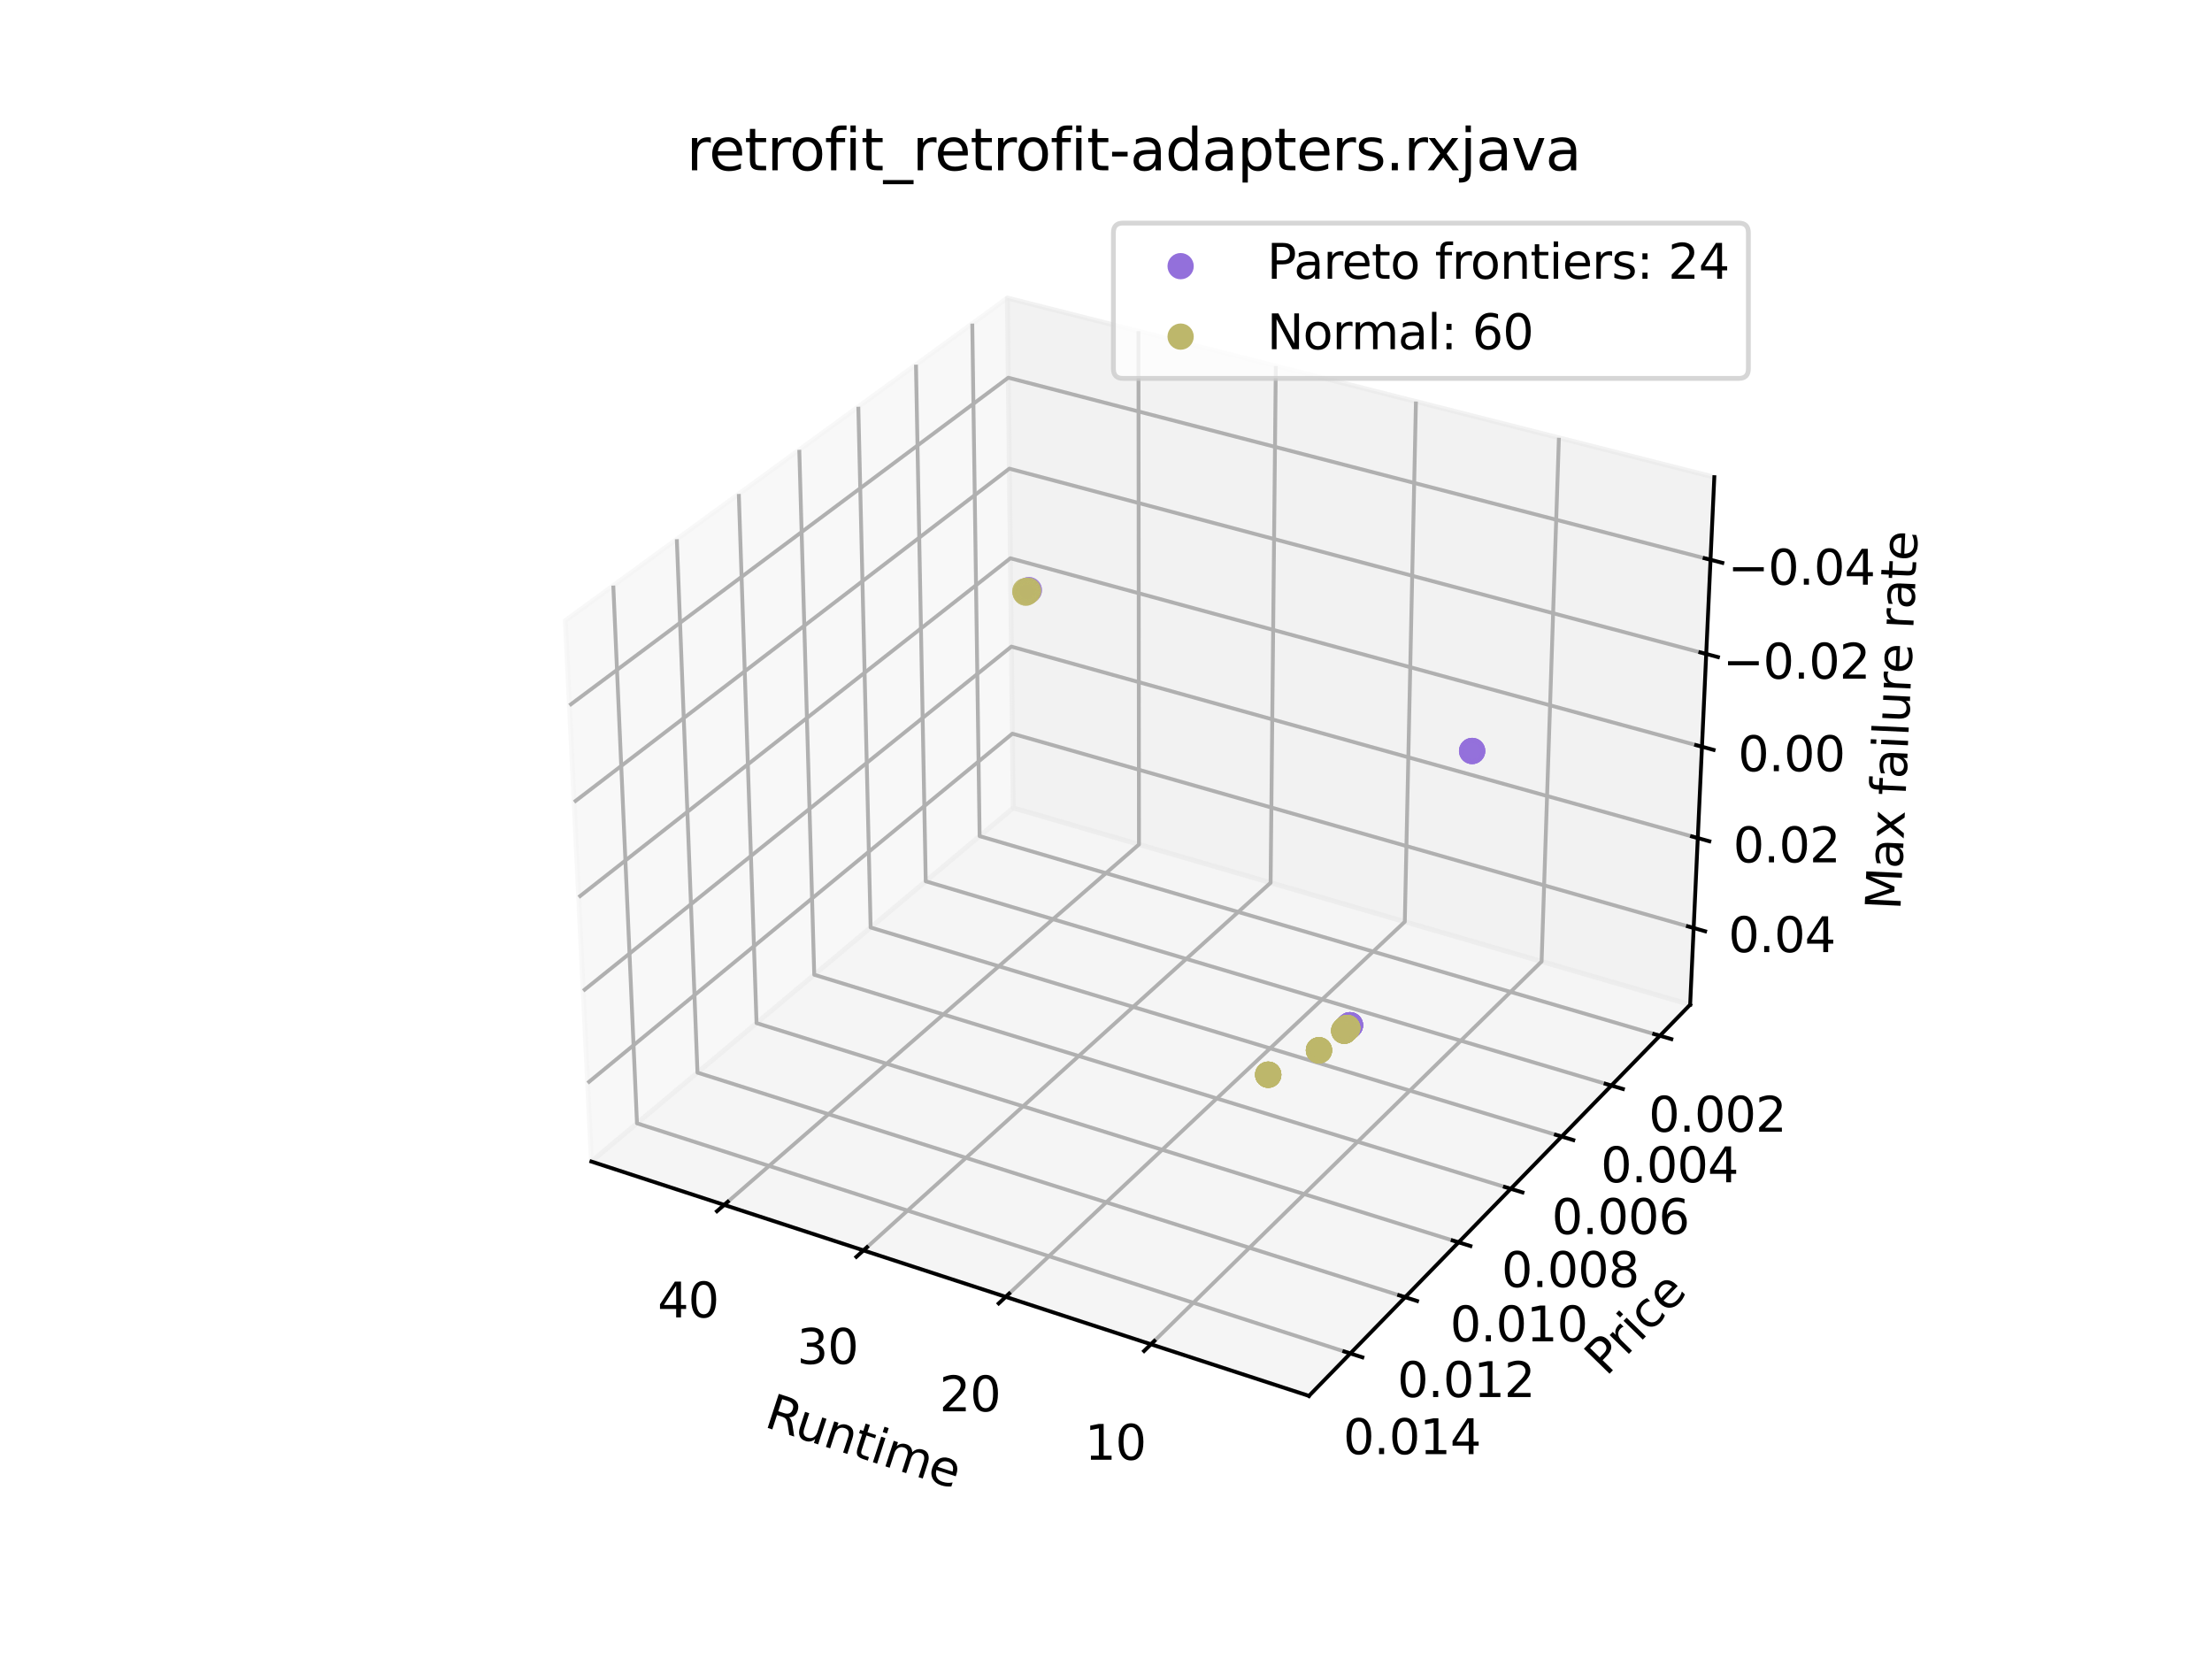 <?xml version="1.0" encoding="utf-8" standalone="no"?>
<!DOCTYPE svg PUBLIC "-//W3C//DTD SVG 1.1//EN"
  "http://www.w3.org/Graphics/SVG/1.1/DTD/svg11.dtd">
<svg xmlns:xlink="http://www.w3.org/1999/xlink" width="460.8pt" height="345.6pt" viewBox="0 0 460.8 345.6" xmlns="http://www.w3.org/2000/svg" version="1.1">
 <defs>
  <style type="text/css">*{stroke-linejoin: round; stroke-linecap: butt}</style>
 </defs>
 <g id="figure_1">
  <g id="patch_1">
   <path d="M 0 345.6 
L 460.8 345.6 
L 460.8 0 
L 0 0 
z
" style="fill: #ffffff"/>
  </g>
  <g id="patch_2">
   <path d="M 103.104 307.584 
L 369.216 307.584 
L 369.216 41.472 
L 103.104 41.472 
z
" style="fill: #ffffff"/>
  </g>
  <g id="pane3d_1">
   <g id="patch_3">
    <path d="M 209.855 62.074 
L 117.77 129.273 
L 123.197 241.969 
L 211.076 168.307 
" style="fill: #f2f2f2; opacity: 0.5; stroke: #f2f2f2; stroke-linejoin: miter"/>
   </g>
  </g>
  <g id="pane3d_2">
   <g id="patch_4">
    <path d="M 357.123 99.402 
L 209.855 62.074 
L 211.076 168.307 
L 352.09 209.295 
" style="fill: #e6e6e6; opacity: 0.5; stroke: #e6e6e6; stroke-linejoin: miter"/>
   </g>
  </g>
  <g id="pane3d_3">
   <g id="patch_5">
    <path d="M 352.09 209.295 
L 211.076 168.307 
L 123.197 241.969 
L 272.679 290.79 
" style="fill: #ececec; opacity: 0.5; stroke: #ececec; stroke-linejoin: miter"/>
   </g>
  </g>
  <g id="grid3d_1">
   <g id="Line3DCollection_1">
    <path d="M 239.761 280.039 
L 321.144 200.3 
L 324.75 91.197 
" style="fill: none; stroke: #b0b0b0; stroke-width: 0.8"/>
    <path d="M 209.504 270.157 
L 292.646 192.017 
L 294.966 83.647 
" style="fill: none; stroke: #b0b0b0; stroke-width: 0.8"/>
    <path d="M 179.877 260.481 
L 264.692 183.892 
L 265.775 76.248 
" style="fill: none; stroke: #b0b0b0; stroke-width: 0.8"/>
    <path d="M 150.861 251.004 
L 237.267 175.92 
L 237.16 68.995 
" style="fill: none; stroke: #b0b0b0; stroke-width: 0.8"/>
   </g>
  </g>
  <g id="grid3d_2">
   <g id="Line3DCollection_2">
    <path d="M 202.543 67.41 
L 204.074 174.177 
L 345.789 215.762 
" style="fill: none; stroke: #b0b0b0; stroke-width: 0.8"/>
    <path d="M 190.813 75.97 
L 192.849 183.586 
L 335.677 226.139 
" style="fill: none; stroke: #b0b0b0; stroke-width: 0.8"/>
    <path d="M 178.803 84.734 
L 181.368 193.209 
L 325.323 236.764 
" style="fill: none; stroke: #b0b0b0; stroke-width: 0.8"/>
    <path d="M 166.504 93.709 
L 169.622 203.055 
L 314.718 247.648 
" style="fill: none; stroke: #b0b0b0; stroke-width: 0.8"/>
    <path d="M 153.904 102.904 
L 157.601 213.131 
L 303.852 258.799 
" style="fill: none; stroke: #b0b0b0; stroke-width: 0.8"/>
    <path d="M 140.993 112.326 
L 145.297 223.445 
L 292.715 270.228 
" style="fill: none; stroke: #b0b0b0; stroke-width: 0.8"/>
    <path d="M 127.759 121.984 
L 132.697 234.006 
L 281.298 281.945 
" style="fill: none; stroke: #b0b0b0; stroke-width: 0.8"/>
   </g>
  </g>
  <g id="grid3d_3">
   <g id="Line3DCollection_3">
    <path d="M 356.335 116.613 
L 210.046 78.682 
L 118.621 146.948 
" style="fill: none; stroke: #b0b0b0; stroke-width: 0.8"/>
    <path d="M 355.436 136.232 
L 210.263 97.628 
L 119.591 167.085 
" style="fill: none; stroke: #b0b0b0; stroke-width: 0.8"/>
    <path d="M 354.551 155.552 
L 210.478 116.298 
L 120.545 186.903 
" style="fill: none; stroke: #b0b0b0; stroke-width: 0.8"/>
    <path d="M 353.68 174.579 
L 210.69 134.699 
L 121.485 206.409 
" style="fill: none; stroke: #b0b0b0; stroke-width: 0.8"/>
    <path d="M 352.822 193.319 
L 210.898 152.835 
L 122.409 225.609 
" style="fill: none; stroke: #b0b0b0; stroke-width: 0.8"/>
   </g>
  </g>
  <g id="axis3d_1">
   <g id="line2d_1">
    <path d="M 123.197 241.969 
L 272.679 290.79 
" style="fill: none; stroke: #000000; stroke-width: 0.8; stroke-linecap: square"/>
   </g>
   <g id="xtick_1">
    <g id="line2d_2">
     <path d="M 240.472 279.342 
L 238.336 281.435 
" style="fill: none; stroke: #000000; stroke-width: 0.8; stroke-linecap: square"/>
    </g>
    <g id="text_1">
     <!-- 10 -->
     <g transform="translate(225.991 304.096) scale(0.1 -0.1)">
      <defs>
       <path id="DejaVuSans-31" d="M 794 531 
L 1825 531 
L 1825 4091 
L 703 3866 
L 703 4441 
L 1819 4666 
L 2450 4666 
L 2450 531 
L 3481 531 
L 3481 0 
L 794 0 
L 794 531 
z
" transform="scale(0.016)"/>
       <path id="DejaVuSans-30" d="M 2034 4250 
Q 1547 4250 1301 3770 
Q 1056 3291 1056 2328 
Q 1056 1369 1301 889 
Q 1547 409 2034 409 
Q 2525 409 2770 889 
Q 3016 1369 3016 2328 
Q 3016 3291 2770 3770 
Q 2525 4250 2034 4250 
z
M 2034 4750 
Q 2819 4750 3233 4129 
Q 3647 3509 3647 2328 
Q 3647 1150 3233 529 
Q 2819 -91 2034 -91 
Q 1250 -91 836 529 
Q 422 1150 422 2328 
Q 422 3509 836 4129 
Q 1250 4750 2034 4750 
z
" transform="scale(0.016)"/>
      </defs>
      <use xlink:href="#DejaVuSans-31"/>
      <use xlink:href="#DejaVuSans-30" x="63.623"/>
     </g>
    </g>
   </g>
   <g id="xtick_2">
    <g id="line2d_3">
     <path d="M 210.23 269.475 
L 208.05 271.524 
" style="fill: none; stroke: #000000; stroke-width: 0.8; stroke-linecap: square"/>
    </g>
    <g id="text_2">
     <!-- 20 -->
     <g transform="translate(195.697 294.003) scale(0.1 -0.1)">
      <defs>
       <path id="DejaVuSans-32" d="M 1228 531 
L 3431 531 
L 3431 0 
L 469 0 
L 469 531 
Q 828 903 1448 1529 
Q 2069 2156 2228 2338 
Q 2531 2678 2651 2914 
Q 2772 3150 2772 3378 
Q 2772 3750 2511 3984 
Q 2250 4219 1831 4219 
Q 1534 4219 1204 4116 
Q 875 4013 500 3803 
L 500 4441 
Q 881 4594 1212 4672 
Q 1544 4750 1819 4750 
Q 2544 4750 2975 4387 
Q 3406 4025 3406 3419 
Q 3406 3131 3298 2873 
Q 3191 2616 2906 2266 
Q 2828 2175 2409 1742 
Q 1991 1309 1228 531 
z
" transform="scale(0.016)"/>
      </defs>
      <use xlink:href="#DejaVuSans-32"/>
      <use xlink:href="#DejaVuSans-30" x="63.623"/>
     </g>
    </g>
   </g>
   <g id="xtick_3">
    <g id="line2d_4">
     <path d="M 180.617 259.813 
L 178.395 261.82 
" style="fill: none; stroke: #000000; stroke-width: 0.8; stroke-linecap: square"/>
    </g>
    <g id="text_3">
     <!-- 30 -->
     <g transform="translate(166.036 284.12) scale(0.1 -0.1)">
      <defs>
       <path id="DejaVuSans-33" d="M 2597 2516 
Q 3050 2419 3304 2112 
Q 3559 1806 3559 1356 
Q 3559 666 3084 287 
Q 2609 -91 1734 -91 
Q 1441 -91 1130 -33 
Q 819 25 488 141 
L 488 750 
Q 750 597 1062 519 
Q 1375 441 1716 441 
Q 2309 441 2620 675 
Q 2931 909 2931 1356 
Q 2931 1769 2642 2001 
Q 2353 2234 1838 2234 
L 1294 2234 
L 1294 2753 
L 1863 2753 
Q 2328 2753 2575 2939 
Q 2822 3125 2822 3475 
Q 2822 3834 2567 4026 
Q 2313 4219 1838 4219 
Q 1578 4219 1281 4162 
Q 984 4106 628 3988 
L 628 4550 
Q 988 4650 1302 4700 
Q 1616 4750 1894 4750 
Q 2613 4750 3031 4423 
Q 3450 4097 3450 3541 
Q 3450 3153 3228 2886 
Q 3006 2619 2597 2516 
z
" transform="scale(0.016)"/>
      </defs>
      <use xlink:href="#DejaVuSans-33"/>
      <use xlink:href="#DejaVuSans-30" x="63.623"/>
     </g>
    </g>
   </g>
   <g id="xtick_4">
    <g id="line2d_5">
     <path d="M 151.614 250.35 
L 149.352 252.315 
" style="fill: none; stroke: #000000; stroke-width: 0.8; stroke-linecap: square"/>
    </g>
    <g id="text_4">
     <!-- 40 -->
     <g transform="translate(136.988 274.442) scale(0.1 -0.1)">
      <defs>
       <path id="DejaVuSans-34" d="M 2419 4116 
L 825 1625 
L 2419 1625 
L 2419 4116 
z
M 2253 4666 
L 3047 4666 
L 3047 1625 
L 3713 1625 
L 3713 1100 
L 3047 1100 
L 3047 0 
L 2419 0 
L 2419 1100 
L 313 1100 
L 313 1709 
L 2253 4666 
z
" transform="scale(0.016)"/>
      </defs>
      <use xlink:href="#DejaVuSans-34"/>
      <use xlink:href="#DejaVuSans-30" x="63.623"/>
     </g>
    </g>
   </g>
   <g id="text_5">
    <!-- Runtime -->
    <g transform="translate(158.969 297.148) rotate(-341.913) scale(0.1 -0.1)">
     <defs>
      <path id="DejaVuSans-52" d="M 2841 2188 
Q 3044 2119 3236 1894 
Q 3428 1669 3622 1275 
L 4263 0 
L 3584 0 
L 2988 1197 
Q 2756 1666 2539 1819 
Q 2322 1972 1947 1972 
L 1259 1972 
L 1259 0 
L 628 0 
L 628 4666 
L 2053 4666 
Q 2853 4666 3247 4331 
Q 3641 3997 3641 3322 
Q 3641 2881 3436 2590 
Q 3231 2300 2841 2188 
z
M 1259 4147 
L 1259 2491 
L 2053 2491 
Q 2509 2491 2742 2702 
Q 2975 2913 2975 3322 
Q 2975 3731 2742 3939 
Q 2509 4147 2053 4147 
L 1259 4147 
z
" transform="scale(0.016)"/>
      <path id="DejaVuSans-75" d="M 544 1381 
L 544 3500 
L 1119 3500 
L 1119 1403 
Q 1119 906 1312 657 
Q 1506 409 1894 409 
Q 2359 409 2629 706 
Q 2900 1003 2900 1516 
L 2900 3500 
L 3475 3500 
L 3475 0 
L 2900 0 
L 2900 538 
Q 2691 219 2414 64 
Q 2138 -91 1772 -91 
Q 1169 -91 856 284 
Q 544 659 544 1381 
z
M 1991 3584 
L 1991 3584 
z
" transform="scale(0.016)"/>
      <path id="DejaVuSans-6e" d="M 3513 2113 
L 3513 0 
L 2938 0 
L 2938 2094 
Q 2938 2591 2744 2837 
Q 2550 3084 2163 3084 
Q 1697 3084 1428 2787 
Q 1159 2491 1159 1978 
L 1159 0 
L 581 0 
L 581 3500 
L 1159 3500 
L 1159 2956 
Q 1366 3272 1645 3428 
Q 1925 3584 2291 3584 
Q 2894 3584 3203 3211 
Q 3513 2838 3513 2113 
z
" transform="scale(0.016)"/>
      <path id="DejaVuSans-74" d="M 1172 4494 
L 1172 3500 
L 2356 3500 
L 2356 3053 
L 1172 3053 
L 1172 1153 
Q 1172 725 1289 603 
Q 1406 481 1766 481 
L 2356 481 
L 2356 0 
L 1766 0 
Q 1100 0 847 248 
Q 594 497 594 1153 
L 594 3053 
L 172 3053 
L 172 3500 
L 594 3500 
L 594 4494 
L 1172 4494 
z
" transform="scale(0.016)"/>
      <path id="DejaVuSans-69" d="M 603 3500 
L 1178 3500 
L 1178 0 
L 603 0 
L 603 3500 
z
M 603 4863 
L 1178 4863 
L 1178 4134 
L 603 4134 
L 603 4863 
z
" transform="scale(0.016)"/>
      <path id="DejaVuSans-6d" d="M 3328 2828 
Q 3544 3216 3844 3400 
Q 4144 3584 4550 3584 
Q 5097 3584 5394 3201 
Q 5691 2819 5691 2113 
L 5691 0 
L 5113 0 
L 5113 2094 
Q 5113 2597 4934 2840 
Q 4756 3084 4391 3084 
Q 3944 3084 3684 2787 
Q 3425 2491 3425 1978 
L 3425 0 
L 2847 0 
L 2847 2094 
Q 2847 2600 2669 2842 
Q 2491 3084 2119 3084 
Q 1678 3084 1418 2786 
Q 1159 2488 1159 1978 
L 1159 0 
L 581 0 
L 581 3500 
L 1159 3500 
L 1159 2956 
Q 1356 3278 1631 3431 
Q 1906 3584 2284 3584 
Q 2666 3584 2933 3390 
Q 3200 3197 3328 2828 
z
" transform="scale(0.016)"/>
      <path id="DejaVuSans-65" d="M 3597 1894 
L 3597 1613 
L 953 1613 
Q 991 1019 1311 708 
Q 1631 397 2203 397 
Q 2534 397 2845 478 
Q 3156 559 3463 722 
L 3463 178 
Q 3153 47 2828 -22 
Q 2503 -91 2169 -91 
Q 1331 -91 842 396 
Q 353 884 353 1716 
Q 353 2575 817 3079 
Q 1281 3584 2069 3584 
Q 2775 3584 3186 3129 
Q 3597 2675 3597 1894 
z
M 3022 2063 
Q 3016 2534 2758 2815 
Q 2500 3097 2075 3097 
Q 1594 3097 1305 2825 
Q 1016 2553 972 2059 
L 3022 2063 
z
" transform="scale(0.016)"/>
     </defs>
     <use xlink:href="#DejaVuSans-52"/>
     <use xlink:href="#DejaVuSans-75" x="64.982"/>
     <use xlink:href="#DejaVuSans-6e" x="128.361"/>
     <use xlink:href="#DejaVuSans-74" x="191.74"/>
     <use xlink:href="#DejaVuSans-69" x="230.949"/>
     <use xlink:href="#DejaVuSans-6d" x="258.732"/>
     <use xlink:href="#DejaVuSans-65" x="356.145"/>
    </g>
   </g>
  </g>
  <g id="axis3d_2">
   <g id="line2d_6">
    <path d="M 352.09 209.295 
L 272.679 290.79 
" style="fill: none; stroke: #000000; stroke-width: 0.8; stroke-linecap: square"/>
   </g>
   <g id="xtick_5">
    <g id="line2d_7">
     <path d="M 344.599 215.413 
L 348.171 216.461 
" style="fill: none; stroke: #000000; stroke-width: 0.8; stroke-linecap: square"/>
    </g>
    <g id="text_6">
     <!-- 0.002 -->
     <g transform="translate(343.446 235.758) scale(0.1 -0.1)">
      <defs>
       <path id="DejaVuSans-2e" d="M 684 794 
L 1344 794 
L 1344 0 
L 684 0 
L 684 794 
z
" transform="scale(0.016)"/>
      </defs>
      <use xlink:href="#DejaVuSans-30"/>
      <use xlink:href="#DejaVuSans-2e" x="63.623"/>
      <use xlink:href="#DejaVuSans-30" x="95.41"/>
      <use xlink:href="#DejaVuSans-30" x="159.033"/>
      <use xlink:href="#DejaVuSans-32" x="222.656"/>
     </g>
    </g>
   </g>
   <g id="xtick_6">
    <g id="line2d_8">
     <path d="M 334.478 225.781 
L 338.08 226.854 
" style="fill: none; stroke: #000000; stroke-width: 0.8; stroke-linecap: square"/>
    </g>
    <g id="text_7">
     <!-- 0.004 -->
     <g transform="translate(333.471 246.288) scale(0.1 -0.1)">
      <use xlink:href="#DejaVuSans-30"/>
      <use xlink:href="#DejaVuSans-2e" x="63.623"/>
      <use xlink:href="#DejaVuSans-30" x="95.41"/>
      <use xlink:href="#DejaVuSans-30" x="159.033"/>
      <use xlink:href="#DejaVuSans-34" x="222.656"/>
     </g>
    </g>
   </g>
   <g id="xtick_7">
    <g id="line2d_9">
     <path d="M 324.113 236.398 
L 327.746 237.497 
" style="fill: none; stroke: #000000; stroke-width: 0.8; stroke-linecap: square"/>
    </g>
    <g id="text_8">
     <!-- 0.006 -->
     <g transform="translate(323.257 257.071) scale(0.1 -0.1)">
      <defs>
       <path id="DejaVuSans-36" d="M 2113 2584 
Q 1688 2584 1439 2293 
Q 1191 2003 1191 1497 
Q 1191 994 1439 701 
Q 1688 409 2113 409 
Q 2538 409 2786 701 
Q 3034 994 3034 1497 
Q 3034 2003 2786 2293 
Q 2538 2584 2113 2584 
z
M 3366 4563 
L 3366 3988 
Q 3128 4100 2886 4159 
Q 2644 4219 2406 4219 
Q 1781 4219 1451 3797 
Q 1122 3375 1075 2522 
Q 1259 2794 1537 2939 
Q 1816 3084 2150 3084 
Q 2853 3084 3261 2657 
Q 3669 2231 3669 1497 
Q 3669 778 3244 343 
Q 2819 -91 2113 -91 
Q 1303 -91 875 529 
Q 447 1150 447 2328 
Q 447 3434 972 4092 
Q 1497 4750 2381 4750 
Q 2619 4750 2861 4703 
Q 3103 4656 3366 4563 
z
" transform="scale(0.016)"/>
      </defs>
      <use xlink:href="#DejaVuSans-30"/>
      <use xlink:href="#DejaVuSans-2e" x="63.623"/>
      <use xlink:href="#DejaVuSans-30" x="95.41"/>
      <use xlink:href="#DejaVuSans-30" x="159.033"/>
      <use xlink:href="#DejaVuSans-36" x="222.656"/>
     </g>
    </g>
   </g>
   <g id="xtick_8">
    <g id="line2d_10">
     <path d="M 313.498 247.273 
L 317.162 248.399 
" style="fill: none; stroke: #000000; stroke-width: 0.8; stroke-linecap: square"/>
    </g>
    <g id="text_9">
     <!-- 0.008 -->
     <g transform="translate(312.794 268.115) scale(0.1 -0.1)">
      <defs>
       <path id="DejaVuSans-38" d="M 2034 2216 
Q 1584 2216 1326 1975 
Q 1069 1734 1069 1313 
Q 1069 891 1326 650 
Q 1584 409 2034 409 
Q 2484 409 2743 651 
Q 3003 894 3003 1313 
Q 3003 1734 2745 1975 
Q 2488 2216 2034 2216 
z
M 1403 2484 
Q 997 2584 770 2862 
Q 544 3141 544 3541 
Q 544 4100 942 4425 
Q 1341 4750 2034 4750 
Q 2731 4750 3128 4425 
Q 3525 4100 3525 3541 
Q 3525 3141 3298 2862 
Q 3072 2584 2669 2484 
Q 3125 2378 3379 2068 
Q 3634 1759 3634 1313 
Q 3634 634 3220 271 
Q 2806 -91 2034 -91 
Q 1263 -91 848 271 
Q 434 634 434 1313 
Q 434 1759 690 2068 
Q 947 2378 1403 2484 
z
M 1172 3481 
Q 1172 3119 1398 2916 
Q 1625 2713 2034 2713 
Q 2441 2713 2670 2916 
Q 2900 3119 2900 3481 
Q 2900 3844 2670 4047 
Q 2441 4250 2034 4250 
Q 1625 4250 1398 4047 
Q 1172 3844 1172 3481 
z
" transform="scale(0.016)"/>
      </defs>
      <use xlink:href="#DejaVuSans-30"/>
      <use xlink:href="#DejaVuSans-2e" x="63.623"/>
      <use xlink:href="#DejaVuSans-30" x="95.41"/>
      <use xlink:href="#DejaVuSans-30" x="159.033"/>
      <use xlink:href="#DejaVuSans-38" x="222.656"/>
     </g>
    </g>
   </g>
   <g id="xtick_9">
    <g id="line2d_11">
     <path d="M 302.621 258.415 
L 306.316 259.569 
" style="fill: none; stroke: #000000; stroke-width: 0.8; stroke-linecap: square"/>
    </g>
    <g id="text_10">
     <!-- 0.010 -->
     <g transform="translate(302.074 279.431) scale(0.1 -0.1)">
      <use xlink:href="#DejaVuSans-30"/>
      <use xlink:href="#DejaVuSans-2e" x="63.623"/>
      <use xlink:href="#DejaVuSans-30" x="95.41"/>
      <use xlink:href="#DejaVuSans-31" x="159.033"/>
      <use xlink:href="#DejaVuSans-30" x="222.656"/>
     </g>
    </g>
   </g>
   <g id="xtick_10">
    <g id="line2d_12">
     <path d="M 291.474 269.834 
L 295.201 271.017 
" style="fill: none; stroke: #000000; stroke-width: 0.8; stroke-linecap: square"/>
    </g>
    <g id="text_11">
     <!-- 0.012 -->
     <g transform="translate(291.087 291.029) scale(0.1 -0.1)">
      <use xlink:href="#DejaVuSans-30"/>
      <use xlink:href="#DejaVuSans-2e" x="63.623"/>
      <use xlink:href="#DejaVuSans-30" x="95.41"/>
      <use xlink:href="#DejaVuSans-31" x="159.033"/>
      <use xlink:href="#DejaVuSans-32" x="222.656"/>
     </g>
    </g>
   </g>
   <g id="xtick_11">
    <g id="line2d_13">
     <path d="M 280.046 281.541 
L 283.805 282.754 
" style="fill: none; stroke: #000000; stroke-width: 0.8; stroke-linecap: square"/>
    </g>
    <g id="text_12">
     <!-- 0.014 -->
     <g transform="translate(279.823 302.92) scale(0.1 -0.1)">
      <use xlink:href="#DejaVuSans-30"/>
      <use xlink:href="#DejaVuSans-2e" x="63.623"/>
      <use xlink:href="#DejaVuSans-30" x="95.41"/>
      <use xlink:href="#DejaVuSans-31" x="159.033"/>
      <use xlink:href="#DejaVuSans-34" x="222.656"/>
     </g>
    </g>
   </g>
   <g id="text_13">
    <!-- Price -->
    <g transform="translate(334.596 286.891) rotate(-45.742) scale(0.1 -0.1)">
     <defs>
      <path id="DejaVuSans-50" d="M 1259 4147 
L 1259 2394 
L 2053 2394 
Q 2494 2394 2734 2622 
Q 2975 2850 2975 3272 
Q 2975 3691 2734 3919 
Q 2494 4147 2053 4147 
L 1259 4147 
z
M 628 4666 
L 2053 4666 
Q 2838 4666 3239 4311 
Q 3641 3956 3641 3272 
Q 3641 2581 3239 2228 
Q 2838 1875 2053 1875 
L 1259 1875 
L 1259 0 
L 628 0 
L 628 4666 
z
" transform="scale(0.016)"/>
      <path id="DejaVuSans-72" d="M 2631 2963 
Q 2534 3019 2420 3045 
Q 2306 3072 2169 3072 
Q 1681 3072 1420 2755 
Q 1159 2438 1159 1844 
L 1159 0 
L 581 0 
L 581 3500 
L 1159 3500 
L 1159 2956 
Q 1341 3275 1631 3429 
Q 1922 3584 2338 3584 
Q 2397 3584 2469 3576 
Q 2541 3569 2628 3553 
L 2631 2963 
z
" transform="scale(0.016)"/>
      <path id="DejaVuSans-63" d="M 3122 3366 
L 3122 2828 
Q 2878 2963 2633 3030 
Q 2388 3097 2138 3097 
Q 1578 3097 1268 2742 
Q 959 2388 959 1747 
Q 959 1106 1268 751 
Q 1578 397 2138 397 
Q 2388 397 2633 464 
Q 2878 531 3122 666 
L 3122 134 
Q 2881 22 2623 -34 
Q 2366 -91 2075 -91 
Q 1284 -91 818 406 
Q 353 903 353 1747 
Q 353 2603 823 3093 
Q 1294 3584 2113 3584 
Q 2378 3584 2631 3529 
Q 2884 3475 3122 3366 
z
" transform="scale(0.016)"/>
     </defs>
     <use xlink:href="#DejaVuSans-50"/>
     <use xlink:href="#DejaVuSans-72" x="58.553"/>
     <use xlink:href="#DejaVuSans-69" x="99.666"/>
     <use xlink:href="#DejaVuSans-63" x="127.449"/>
     <use xlink:href="#DejaVuSans-65" x="182.43"/>
    </g>
   </g>
  </g>
  <g id="axis3d_3">
   <g id="line2d_14">
    <path d="M 352.09 209.295 
L 357.123 99.402 
" style="fill: none; stroke: #000000; stroke-width: 0.8; stroke-linecap: square"/>
   </g>
   <g id="xtick_12">
    <g id="line2d_15">
     <path d="M 355.105 116.294 
L 358.798 117.251 
" style="fill: none; stroke: #000000; stroke-width: 0.8; stroke-linecap: square"/>
    </g>
    <g id="text_14">
     <!-- −0.04 -->
     <g transform="translate(359.935 121.796) scale(0.1 -0.1)">
      <defs>
       <path id="DejaVuSans-2212" d="M 678 2272 
L 4684 2272 
L 4684 1741 
L 678 1741 
L 678 2272 
z
" transform="scale(0.016)"/>
      </defs>
      <use xlink:href="#DejaVuSans-2212"/>
      <use xlink:href="#DejaVuSans-30" x="83.789"/>
      <use xlink:href="#DejaVuSans-2e" x="147.412"/>
      <use xlink:href="#DejaVuSans-30" x="179.199"/>
      <use xlink:href="#DejaVuSans-34" x="242.822"/>
     </g>
    </g>
   </g>
   <g id="xtick_13">
    <g id="line2d_16">
     <path d="M 354.216 135.908 
L 357.879 136.882 
" style="fill: none; stroke: #000000; stroke-width: 0.8; stroke-linecap: square"/>
    </g>
    <g id="text_15">
     <!-- −0.02 -->
     <g transform="translate(358.894 141.374) scale(0.1 -0.1)">
      <use xlink:href="#DejaVuSans-2212"/>
      <use xlink:href="#DejaVuSans-30" x="83.789"/>
      <use xlink:href="#DejaVuSans-2e" x="147.412"/>
      <use xlink:href="#DejaVuSans-30" x="179.199"/>
      <use xlink:href="#DejaVuSans-32" x="242.822"/>
     </g>
    </g>
   </g>
   <g id="xtick_14">
    <g id="line2d_17">
     <path d="M 353.341 155.222 
L 356.975 156.213 
" style="fill: none; stroke: #000000; stroke-width: 0.8; stroke-linecap: square"/>
    </g>
    <g id="text_16">
     <!-- 0.00 -->
     <g transform="translate(362.058 160.653) scale(0.1 -0.1)">
      <use xlink:href="#DejaVuSans-30"/>
      <use xlink:href="#DejaVuSans-2e" x="63.623"/>
      <use xlink:href="#DejaVuSans-30" x="95.41"/>
      <use xlink:href="#DejaVuSans-30" x="159.033"/>
     </g>
    </g>
   </g>
   <g id="xtick_15">
    <g id="line2d_18">
     <path d="M 352.479 174.244 
L 356.085 175.249 
" style="fill: none; stroke: #000000; stroke-width: 0.8; stroke-linecap: square"/>
    </g>
    <g id="text_17">
     <!-- 0.02 -->
     <g transform="translate(361.049 179.641) scale(0.1 -0.1)">
      <use xlink:href="#DejaVuSans-30"/>
      <use xlink:href="#DejaVuSans-2e" x="63.623"/>
      <use xlink:href="#DejaVuSans-30" x="95.41"/>
      <use xlink:href="#DejaVuSans-32" x="159.033"/>
     </g>
    </g>
   </g>
   <g id="xtick_16">
    <g id="line2d_19">
     <path d="M 351.63 192.979 
L 355.208 193.999 
" style="fill: none; stroke: #000000; stroke-width: 0.8; stroke-linecap: square"/>
    </g>
    <g id="text_18">
     <!-- 0.04 -->
     <g transform="translate(360.054 198.343) scale(0.1 -0.1)">
      <use xlink:href="#DejaVuSans-30"/>
      <use xlink:href="#DejaVuSans-2e" x="63.623"/>
      <use xlink:href="#DejaVuSans-30" x="95.41"/>
      <use xlink:href="#DejaVuSans-34" x="159.033"/>
     </g>
    </g>
   </g>
   <g id="text_19">
    <!-- Max failure rate -->
    <g transform="translate(395.879 189.69) rotate(-87.378) scale(0.1 -0.1)">
     <defs>
      <path id="DejaVuSans-4d" d="M 628 4666 
L 1569 4666 
L 2759 1491 
L 3956 4666 
L 4897 4666 
L 4897 0 
L 4281 0 
L 4281 4097 
L 3078 897 
L 2444 897 
L 1241 4097 
L 1241 0 
L 628 0 
L 628 4666 
z
" transform="scale(0.016)"/>
      <path id="DejaVuSans-61" d="M 2194 1759 
Q 1497 1759 1228 1600 
Q 959 1441 959 1056 
Q 959 750 1161 570 
Q 1363 391 1709 391 
Q 2188 391 2477 730 
Q 2766 1069 2766 1631 
L 2766 1759 
L 2194 1759 
z
M 3341 1997 
L 3341 0 
L 2766 0 
L 2766 531 
Q 2569 213 2275 61 
Q 1981 -91 1556 -91 
Q 1019 -91 701 211 
Q 384 513 384 1019 
Q 384 1609 779 1909 
Q 1175 2209 1959 2209 
L 2766 2209 
L 2766 2266 
Q 2766 2663 2505 2880 
Q 2244 3097 1772 3097 
Q 1472 3097 1187 3025 
Q 903 2953 641 2809 
L 641 3341 
Q 956 3463 1253 3523 
Q 1550 3584 1831 3584 
Q 2591 3584 2966 3190 
Q 3341 2797 3341 1997 
z
" transform="scale(0.016)"/>
      <path id="DejaVuSans-78" d="M 3513 3500 
L 2247 1797 
L 3578 0 
L 2900 0 
L 1881 1375 
L 863 0 
L 184 0 
L 1544 1831 
L 300 3500 
L 978 3500 
L 1906 2253 
L 2834 3500 
L 3513 3500 
z
" transform="scale(0.016)"/>
      <path id="DejaVuSans-20" transform="scale(0.016)"/>
      <path id="DejaVuSans-66" d="M 2375 4863 
L 2375 4384 
L 1825 4384 
Q 1516 4384 1395 4259 
Q 1275 4134 1275 3809 
L 1275 3500 
L 2222 3500 
L 2222 3053 
L 1275 3053 
L 1275 0 
L 697 0 
L 697 3053 
L 147 3053 
L 147 3500 
L 697 3500 
L 697 3744 
Q 697 4328 969 4595 
Q 1241 4863 1831 4863 
L 2375 4863 
z
" transform="scale(0.016)"/>
      <path id="DejaVuSans-6c" d="M 603 4863 
L 1178 4863 
L 1178 0 
L 603 0 
L 603 4863 
z
" transform="scale(0.016)"/>
     </defs>
     <use xlink:href="#DejaVuSans-4d"/>
     <use xlink:href="#DejaVuSans-61" x="86.279"/>
     <use xlink:href="#DejaVuSans-78" x="147.559"/>
     <use xlink:href="#DejaVuSans-20" x="206.738"/>
     <use xlink:href="#DejaVuSans-66" x="238.525"/>
     <use xlink:href="#DejaVuSans-61" x="273.73"/>
     <use xlink:href="#DejaVuSans-69" x="335.01"/>
     <use xlink:href="#DejaVuSans-6c" x="362.793"/>
     <use xlink:href="#DejaVuSans-75" x="390.576"/>
     <use xlink:href="#DejaVuSans-72" x="453.955"/>
     <use xlink:href="#DejaVuSans-65" x="492.818"/>
     <use xlink:href="#DejaVuSans-20" x="554.342"/>
     <use xlink:href="#DejaVuSans-72" x="586.129"/>
     <use xlink:href="#DejaVuSans-61" x="627.242"/>
     <use xlink:href="#DejaVuSans-74" x="688.521"/>
     <use xlink:href="#DejaVuSans-65" x="727.73"/>
    </g>
   </g>
  </g>
  <g id="axes_1">
   <g id="Path3DCollection_1">
    <defs>
     <path id="C0_0_63da1d1f4e" d="M 0 2.236 
C 0.593 2.236 1.162 2 1.581 1.581 
C 2 1.162 2.236 0.593 2.236 -0 
C 2.236 -0.593 2 -1.162 1.581 -1.581 
C 1.162 -2 0.593 -2.236 0 -2.236 
C -0.593 -2.236 -1.162 -2 -1.581 -1.581 
C -2 -1.162 -2.236 -0.593 -2.236 0 
C -2.236 0.593 -2 1.162 -1.581 1.581 
C -1.162 2 -0.593 2.236 0 2.236 
z
"/>
    </defs>
    <g clip-path="url(#pb31b3ef6f6)">
     <use xlink:href="#C0_0_63da1d1f4e" x="214.323" y="122.941" style="fill: #9370db; fill-opacity: 0.3; stroke: #9370db; stroke-opacity: 0.3"/>
    </g>
    <g clip-path="url(#pb31b3ef6f6)">
     <use xlink:href="#C0_0_63da1d1f4e" x="214.323" y="122.941" style="fill: #9370db; fill-opacity: 0.3; stroke: #9370db; stroke-opacity: 0.3"/>
    </g>
    <g clip-path="url(#pb31b3ef6f6)">
     <use xlink:href="#C0_0_63da1d1f4e" x="214.323" y="122.941" style="fill: #9370db; fill-opacity: 0.3; stroke: #9370db; stroke-opacity: 0.3"/>
    </g>
    <g clip-path="url(#pb31b3ef6f6)">
     <use xlink:href="#C0_0_63da1d1f4e" x="214.323" y="122.941" style="fill: #9370db; fill-opacity: 0.3; stroke: #9370db; stroke-opacity: 0.3"/>
    </g>
    <g clip-path="url(#pb31b3ef6f6)">
     <use xlink:href="#C0_0_63da1d1f4e" x="214.323" y="122.941" style="fill: #9370db; fill-opacity: 0.3; stroke: #9370db; stroke-opacity: 0.3"/>
    </g>
    <g clip-path="url(#pb31b3ef6f6)">
     <use xlink:href="#C0_0_63da1d1f4e" x="214.323" y="122.941" style="fill: #9370db; fill-opacity: 0.3; stroke: #9370db; stroke-opacity: 0.3"/>
    </g>
    <g clip-path="url(#pb31b3ef6f6)">
     <use xlink:href="#C0_0_63da1d1f4e" x="306.67" y="156.441" style="fill: #9370db; fill-opacity: 0.558; stroke: #9370db; stroke-opacity: 0.558"/>
    </g>
    <g clip-path="url(#pb31b3ef6f6)">
     <use xlink:href="#C0_0_63da1d1f4e" x="306.67" y="156.441" style="fill: #9370db; fill-opacity: 0.558; stroke: #9370db; stroke-opacity: 0.558"/>
    </g>
    <g clip-path="url(#pb31b3ef6f6)">
     <use xlink:href="#C0_0_63da1d1f4e" x="306.67" y="156.441" style="fill: #9370db; fill-opacity: 0.558; stroke: #9370db; stroke-opacity: 0.558"/>
    </g>
    <g clip-path="url(#pb31b3ef6f6)">
     <use xlink:href="#C0_0_63da1d1f4e" x="306.67" y="156.441" style="fill: #9370db; fill-opacity: 0.558; stroke: #9370db; stroke-opacity: 0.558"/>
    </g>
    <g clip-path="url(#pb31b3ef6f6)">
     <use xlink:href="#C0_0_63da1d1f4e" x="306.67" y="156.441" style="fill: #9370db; fill-opacity: 0.558; stroke: #9370db; stroke-opacity: 0.558"/>
    </g>
    <g clip-path="url(#pb31b3ef6f6)">
     <use xlink:href="#C0_0_63da1d1f4e" x="306.67" y="156.441" style="fill: #9370db; fill-opacity: 0.558; stroke: #9370db; stroke-opacity: 0.558"/>
    </g>
    <g clip-path="url(#pb31b3ef6f6)">
     <use xlink:href="#C0_0_63da1d1f4e" x="281.219" y="213.574" style="fill: #9370db; fill-opacity: 0.998; stroke: #9370db; stroke-opacity: 0.998"/>
    </g>
    <g clip-path="url(#pb31b3ef6f6)">
     <use xlink:href="#C0_0_63da1d1f4e" x="281.219" y="213.574" style="fill: #9370db; fill-opacity: 0.998; stroke: #9370db; stroke-opacity: 0.998"/>
    </g>
    <g clip-path="url(#pb31b3ef6f6)">
     <use xlink:href="#C0_0_63da1d1f4e" x="281.219" y="213.574" style="fill: #9370db; fill-opacity: 0.998; stroke: #9370db; stroke-opacity: 0.998"/>
    </g>
    <g clip-path="url(#pb31b3ef6f6)">
     <use xlink:href="#C0_0_63da1d1f4e" x="281.219" y="213.574" style="fill: #9370db; fill-opacity: 0.998; stroke: #9370db; stroke-opacity: 0.998"/>
    </g>
    <g clip-path="url(#pb31b3ef6f6)">
     <use xlink:href="#C0_0_63da1d1f4e" x="281.219" y="213.574" style="fill: #9370db; fill-opacity: 0.998; stroke: #9370db; stroke-opacity: 0.998"/>
    </g>
    <g clip-path="url(#pb31b3ef6f6)">
     <use xlink:href="#C0_0_63da1d1f4e" x="281.219" y="213.574" style="fill: #9370db; fill-opacity: 0.998; stroke: #9370db; stroke-opacity: 0.998"/>
    </g>
    <g clip-path="url(#pb31b3ef6f6)">
     <use xlink:href="#C0_0_63da1d1f4e" x="280.93" y="213.861" style="fill: #9370db; stroke: #9370db"/>
    </g>
    <g clip-path="url(#pb31b3ef6f6)">
     <use xlink:href="#C0_0_63da1d1f4e" x="280.93" y="213.861" style="fill: #9370db; stroke: #9370db"/>
    </g>
    <g clip-path="url(#pb31b3ef6f6)">
     <use xlink:href="#C0_0_63da1d1f4e" x="280.93" y="213.861" style="fill: #9370db; stroke: #9370db"/>
    </g>
    <g clip-path="url(#pb31b3ef6f6)">
     <use xlink:href="#C0_0_63da1d1f4e" x="280.93" y="213.861" style="fill: #9370db; stroke: #9370db"/>
    </g>
    <g clip-path="url(#pb31b3ef6f6)">
     <use xlink:href="#C0_0_63da1d1f4e" x="280.93" y="213.861" style="fill: #9370db; stroke: #9370db"/>
    </g>
    <g clip-path="url(#pb31b3ef6f6)">
     <use xlink:href="#C0_0_63da1d1f4e" x="280.93" y="213.861" style="fill: #9370db; stroke: #9370db"/>
    </g>
   </g>
   <g id="text_20">
    <!-- retrofit_retrofit-adapters.rxjava -->
    <g transform="translate(143.029 35.472) scale(0.12 -0.12)">
     <defs>
      <path id="DejaVuSans-6f" d="M 1959 3097 
Q 1497 3097 1228 2736 
Q 959 2375 959 1747 
Q 959 1119 1226 758 
Q 1494 397 1959 397 
Q 2419 397 2687 759 
Q 2956 1122 2956 1747 
Q 2956 2369 2687 2733 
Q 2419 3097 1959 3097 
z
M 1959 3584 
Q 2709 3584 3137 3096 
Q 3566 2609 3566 1747 
Q 3566 888 3137 398 
Q 2709 -91 1959 -91 
Q 1206 -91 779 398 
Q 353 888 353 1747 
Q 353 2609 779 3096 
Q 1206 3584 1959 3584 
z
" transform="scale(0.016)"/>
      <path id="DejaVuSans-5f" d="M 3263 -1063 
L 3263 -1509 
L -63 -1509 
L -63 -1063 
L 3263 -1063 
z
" transform="scale(0.016)"/>
      <path id="DejaVuSans-2d" d="M 313 2009 
L 1997 2009 
L 1997 1497 
L 313 1497 
L 313 2009 
z
" transform="scale(0.016)"/>
      <path id="DejaVuSans-64" d="M 2906 2969 
L 2906 4863 
L 3481 4863 
L 3481 0 
L 2906 0 
L 2906 525 
Q 2725 213 2448 61 
Q 2172 -91 1784 -91 
Q 1150 -91 751 415 
Q 353 922 353 1747 
Q 353 2572 751 3078 
Q 1150 3584 1784 3584 
Q 2172 3584 2448 3432 
Q 2725 3281 2906 2969 
z
M 947 1747 
Q 947 1113 1208 752 
Q 1469 391 1925 391 
Q 2381 391 2643 752 
Q 2906 1113 2906 1747 
Q 2906 2381 2643 2742 
Q 2381 3103 1925 3103 
Q 1469 3103 1208 2742 
Q 947 2381 947 1747 
z
" transform="scale(0.016)"/>
      <path id="DejaVuSans-70" d="M 1159 525 
L 1159 -1331 
L 581 -1331 
L 581 3500 
L 1159 3500 
L 1159 2969 
Q 1341 3281 1617 3432 
Q 1894 3584 2278 3584 
Q 2916 3584 3314 3078 
Q 3713 2572 3713 1747 
Q 3713 922 3314 415 
Q 2916 -91 2278 -91 
Q 1894 -91 1617 61 
Q 1341 213 1159 525 
z
M 3116 1747 
Q 3116 2381 2855 2742 
Q 2594 3103 2138 3103 
Q 1681 3103 1420 2742 
Q 1159 2381 1159 1747 
Q 1159 1113 1420 752 
Q 1681 391 2138 391 
Q 2594 391 2855 752 
Q 3116 1113 3116 1747 
z
" transform="scale(0.016)"/>
      <path id="DejaVuSans-73" d="M 2834 3397 
L 2834 2853 
Q 2591 2978 2328 3040 
Q 2066 3103 1784 3103 
Q 1356 3103 1142 2972 
Q 928 2841 928 2578 
Q 928 2378 1081 2264 
Q 1234 2150 1697 2047 
L 1894 2003 
Q 2506 1872 2764 1633 
Q 3022 1394 3022 966 
Q 3022 478 2636 193 
Q 2250 -91 1575 -91 
Q 1294 -91 989 -36 
Q 684 19 347 128 
L 347 722 
Q 666 556 975 473 
Q 1284 391 1588 391 
Q 1994 391 2212 530 
Q 2431 669 2431 922 
Q 2431 1156 2273 1281 
Q 2116 1406 1581 1522 
L 1381 1569 
Q 847 1681 609 1914 
Q 372 2147 372 2553 
Q 372 3047 722 3315 
Q 1072 3584 1716 3584 
Q 2034 3584 2315 3537 
Q 2597 3491 2834 3397 
z
" transform="scale(0.016)"/>
      <path id="DejaVuSans-6a" d="M 603 3500 
L 1178 3500 
L 1178 -63 
Q 1178 -731 923 -1031 
Q 669 -1331 103 -1331 
L -116 -1331 
L -116 -844 
L 38 -844 
Q 366 -844 484 -692 
Q 603 -541 603 -63 
L 603 3500 
z
M 603 4863 
L 1178 4863 
L 1178 4134 
L 603 4134 
L 603 4863 
z
" transform="scale(0.016)"/>
      <path id="DejaVuSans-76" d="M 191 3500 
L 800 3500 
L 1894 563 
L 2988 3500 
L 3597 3500 
L 2284 0 
L 1503 0 
L 191 3500 
z
" transform="scale(0.016)"/>
     </defs>
     <use xlink:href="#DejaVuSans-72"/>
     <use xlink:href="#DejaVuSans-65" x="38.863"/>
     <use xlink:href="#DejaVuSans-74" x="100.387"/>
     <use xlink:href="#DejaVuSans-72" x="139.596"/>
     <use xlink:href="#DejaVuSans-6f" x="178.459"/>
     <use xlink:href="#DejaVuSans-66" x="239.641"/>
     <use xlink:href="#DejaVuSans-69" x="274.846"/>
     <use xlink:href="#DejaVuSans-74" x="302.629"/>
     <use xlink:href="#DejaVuSans-5f" x="341.838"/>
     <use xlink:href="#DejaVuSans-72" x="391.838"/>
     <use xlink:href="#DejaVuSans-65" x="430.701"/>
     <use xlink:href="#DejaVuSans-74" x="492.225"/>
     <use xlink:href="#DejaVuSans-72" x="531.434"/>
     <use xlink:href="#DejaVuSans-6f" x="570.297"/>
     <use xlink:href="#DejaVuSans-66" x="631.479"/>
     <use xlink:href="#DejaVuSans-69" x="666.684"/>
     <use xlink:href="#DejaVuSans-74" x="694.467"/>
     <use xlink:href="#DejaVuSans-2d" x="733.676"/>
     <use xlink:href="#DejaVuSans-61" x="769.76"/>
     <use xlink:href="#DejaVuSans-64" x="831.039"/>
     <use xlink:href="#DejaVuSans-61" x="894.516"/>
     <use xlink:href="#DejaVuSans-70" x="955.795"/>
     <use xlink:href="#DejaVuSans-74" x="1019.271"/>
     <use xlink:href="#DejaVuSans-65" x="1058.48"/>
     <use xlink:href="#DejaVuSans-72" x="1120.004"/>
     <use xlink:href="#DejaVuSans-73" x="1161.117"/>
     <use xlink:href="#DejaVuSans-2e" x="1213.217"/>
     <use xlink:href="#DejaVuSans-72" x="1245.004"/>
     <use xlink:href="#DejaVuSans-78" x="1283.492"/>
     <use xlink:href="#DejaVuSans-6a" x="1342.672"/>
     <use xlink:href="#DejaVuSans-61" x="1370.455"/>
     <use xlink:href="#DejaVuSans-76" x="1431.734"/>
     <use xlink:href="#DejaVuSans-61" x="1490.914"/>
    </g>
   </g>
   <g id="Path3DCollection_2">
    <defs>
     <path id="C1_0_3c8869650d" d="M 0 2.236 
C 0.593 2.236 1.162 2 1.581 1.581 
C 2 1.162 2.236 0.593 2.236 -0 
C 2.236 -0.593 2 -1.162 1.581 -1.581 
C 1.162 -2 0.593 -2.236 0 -2.236 
C -0.593 -2.236 -1.162 -2 -1.581 -1.581 
C -2 -1.162 -2.236 -0.593 -2.236 0 
C -2.236 0.593 -2 1.162 -1.581 1.581 
C -1.162 2 -0.593 2.236 0 2.236 
z
"/>
    </defs>
    <g clip-path="url(#pb31b3ef6f6)">
     <use xlink:href="#C1_0_3c8869650d" x="214.163" y="123.068" style="fill: #bdb76b; fill-opacity: 0.3; stroke: #bdb76b; stroke-opacity: 0.3"/>
    </g>
    <g clip-path="url(#pb31b3ef6f6)">
     <use xlink:href="#C1_0_3c8869650d" x="214.163" y="123.068" style="fill: #bdb76b; fill-opacity: 0.3; stroke: #bdb76b; stroke-opacity: 0.3"/>
    </g>
    <g clip-path="url(#pb31b3ef6f6)">
     <use xlink:href="#C1_0_3c8869650d" x="214.163" y="123.068" style="fill: #bdb76b; fill-opacity: 0.3; stroke: #bdb76b; stroke-opacity: 0.3"/>
    </g>
    <g clip-path="url(#pb31b3ef6f6)">
     <use xlink:href="#C1_0_3c8869650d" x="214.163" y="123.068" style="fill: #bdb76b; fill-opacity: 0.3; stroke: #bdb76b; stroke-opacity: 0.3"/>
    </g>
    <g clip-path="url(#pb31b3ef6f6)">
     <use xlink:href="#C1_0_3c8869650d" x="214.163" y="123.068" style="fill: #bdb76b; fill-opacity: 0.3; stroke: #bdb76b; stroke-opacity: 0.3"/>
    </g>
    <g clip-path="url(#pb31b3ef6f6)">
     <use xlink:href="#C1_0_3c8869650d" x="214.163" y="123.068" style="fill: #bdb76b; fill-opacity: 0.3; stroke: #bdb76b; stroke-opacity: 0.3"/>
    </g>
    <g clip-path="url(#pb31b3ef6f6)">
     <use xlink:href="#C1_0_3c8869650d" x="213.612" y="123.149" style="fill: #bdb76b; fill-opacity: 0.301; stroke: #bdb76b; stroke-opacity: 0.301"/>
    </g>
    <g clip-path="url(#pb31b3ef6f6)">
     <use xlink:href="#C1_0_3c8869650d" x="213.612" y="123.149" style="fill: #bdb76b; fill-opacity: 0.301; stroke: #bdb76b; stroke-opacity: 0.301"/>
    </g>
    <g clip-path="url(#pb31b3ef6f6)">
     <use xlink:href="#C1_0_3c8869650d" x="213.612" y="123.149" style="fill: #bdb76b; fill-opacity: 0.301; stroke: #bdb76b; stroke-opacity: 0.301"/>
    </g>
    <g clip-path="url(#pb31b3ef6f6)">
     <use xlink:href="#C1_0_3c8869650d" x="213.612" y="123.149" style="fill: #bdb76b; fill-opacity: 0.301; stroke: #bdb76b; stroke-opacity: 0.301"/>
    </g>
    <g clip-path="url(#pb31b3ef6f6)">
     <use xlink:href="#C1_0_3c8869650d" x="213.612" y="123.149" style="fill: #bdb76b; fill-opacity: 0.301; stroke: #bdb76b; stroke-opacity: 0.301"/>
    </g>
    <g clip-path="url(#pb31b3ef6f6)">
     <use xlink:href="#C1_0_3c8869650d" x="213.612" y="123.149" style="fill: #bdb76b; fill-opacity: 0.301; stroke: #bdb76b; stroke-opacity: 0.301"/>
    </g>
    <g clip-path="url(#pb31b3ef6f6)">
     <use xlink:href="#C1_0_3c8869650d" x="214.003" y="123.195" style="fill: #bdb76b; fill-opacity: 0.301; stroke: #bdb76b; stroke-opacity: 0.301"/>
    </g>
    <g clip-path="url(#pb31b3ef6f6)">
     <use xlink:href="#C1_0_3c8869650d" x="214.003" y="123.195" style="fill: #bdb76b; fill-opacity: 0.301; stroke: #bdb76b; stroke-opacity: 0.301"/>
    </g>
    <g clip-path="url(#pb31b3ef6f6)">
     <use xlink:href="#C1_0_3c8869650d" x="214.003" y="123.195" style="fill: #bdb76b; fill-opacity: 0.301; stroke: #bdb76b; stroke-opacity: 0.301"/>
    </g>
    <g clip-path="url(#pb31b3ef6f6)">
     <use xlink:href="#C1_0_3c8869650d" x="214.003" y="123.195" style="fill: #bdb76b; fill-opacity: 0.301; stroke: #bdb76b; stroke-opacity: 0.301"/>
    </g>
    <g clip-path="url(#pb31b3ef6f6)">
     <use xlink:href="#C1_0_3c8869650d" x="214.003" y="123.195" style="fill: #bdb76b; fill-opacity: 0.301; stroke: #bdb76b; stroke-opacity: 0.301"/>
    </g>
    <g clip-path="url(#pb31b3ef6f6)">
     <use xlink:href="#C1_0_3c8869650d" x="214.003" y="123.195" style="fill: #bdb76b; fill-opacity: 0.301; stroke: #bdb76b; stroke-opacity: 0.301"/>
    </g>
    <g clip-path="url(#pb31b3ef6f6)">
     <use xlink:href="#C1_0_3c8869650d" x="213.844" y="123.322" style="fill: #bdb76b; fill-opacity: 0.302; stroke: #bdb76b; stroke-opacity: 0.302"/>
    </g>
    <g clip-path="url(#pb31b3ef6f6)">
     <use xlink:href="#C1_0_3c8869650d" x="213.844" y="123.322" style="fill: #bdb76b; fill-opacity: 0.302; stroke: #bdb76b; stroke-opacity: 0.302"/>
    </g>
    <g clip-path="url(#pb31b3ef6f6)">
     <use xlink:href="#C1_0_3c8869650d" x="213.844" y="123.322" style="fill: #bdb76b; fill-opacity: 0.302; stroke: #bdb76b; stroke-opacity: 0.302"/>
    </g>
    <g clip-path="url(#pb31b3ef6f6)">
     <use xlink:href="#C1_0_3c8869650d" x="213.844" y="123.322" style="fill: #bdb76b; fill-opacity: 0.302; stroke: #bdb76b; stroke-opacity: 0.302"/>
    </g>
    <g clip-path="url(#pb31b3ef6f6)">
     <use xlink:href="#C1_0_3c8869650d" x="213.844" y="123.322" style="fill: #bdb76b; fill-opacity: 0.302; stroke: #bdb76b; stroke-opacity: 0.302"/>
    </g>
    <g clip-path="url(#pb31b3ef6f6)">
     <use xlink:href="#C1_0_3c8869650d" x="213.844" y="123.322" style="fill: #bdb76b; fill-opacity: 0.302; stroke: #bdb76b; stroke-opacity: 0.302"/>
    </g>
    <g clip-path="url(#pb31b3ef6f6)">
     <use xlink:href="#C1_0_3c8869650d" x="213.684" y="123.449" style="fill: #bdb76b; fill-opacity: 0.303; stroke: #bdb76b; stroke-opacity: 0.303"/>
    </g>
    <g clip-path="url(#pb31b3ef6f6)">
     <use xlink:href="#C1_0_3c8869650d" x="213.684" y="123.449" style="fill: #bdb76b; fill-opacity: 0.303; stroke: #bdb76b; stroke-opacity: 0.303"/>
    </g>
    <g clip-path="url(#pb31b3ef6f6)">
     <use xlink:href="#C1_0_3c8869650d" x="213.684" y="123.449" style="fill: #bdb76b; fill-opacity: 0.303; stroke: #bdb76b; stroke-opacity: 0.303"/>
    </g>
    <g clip-path="url(#pb31b3ef6f6)">
     <use xlink:href="#C1_0_3c8869650d" x="213.684" y="123.449" style="fill: #bdb76b; fill-opacity: 0.303; stroke: #bdb76b; stroke-opacity: 0.303"/>
    </g>
    <g clip-path="url(#pb31b3ef6f6)">
     <use xlink:href="#C1_0_3c8869650d" x="213.682" y="123.45" style="fill: #bdb76b; fill-opacity: 0.303; stroke: #bdb76b; stroke-opacity: 0.303"/>
    </g>
    <g clip-path="url(#pb31b3ef6f6)">
     <use xlink:href="#C1_0_3c8869650d" x="213.682" y="123.45" style="fill: #bdb76b; fill-opacity: 0.303; stroke: #bdb76b; stroke-opacity: 0.303"/>
    </g>
    <g clip-path="url(#pb31b3ef6f6)">
     <use xlink:href="#C1_0_3c8869650d" x="280.631" y="214.146" style="fill: #bdb76b; fill-opacity: 0.932; stroke: #bdb76b; stroke-opacity: 0.932"/>
    </g>
    <g clip-path="url(#pb31b3ef6f6)">
     <use xlink:href="#C1_0_3c8869650d" x="280.631" y="214.146" style="fill: #bdb76b; fill-opacity: 0.932; stroke: #bdb76b; stroke-opacity: 0.932"/>
    </g>
    <g clip-path="url(#pb31b3ef6f6)">
     <use xlink:href="#C1_0_3c8869650d" x="280.631" y="214.146" style="fill: #bdb76b; fill-opacity: 0.932; stroke: #bdb76b; stroke-opacity: 0.932"/>
    </g>
    <g clip-path="url(#pb31b3ef6f6)">
     <use xlink:href="#C1_0_3c8869650d" x="280.631" y="214.146" style="fill: #bdb76b; fill-opacity: 0.932; stroke: #bdb76b; stroke-opacity: 0.932"/>
    </g>
    <g clip-path="url(#pb31b3ef6f6)">
     <use xlink:href="#C1_0_3c8869650d" x="280.631" y="214.146" style="fill: #bdb76b; fill-opacity: 0.932; stroke: #bdb76b; stroke-opacity: 0.932"/>
    </g>
    <g clip-path="url(#pb31b3ef6f6)">
     <use xlink:href="#C1_0_3c8869650d" x="280.631" y="214.146" style="fill: #bdb76b; fill-opacity: 0.932; stroke: #bdb76b; stroke-opacity: 0.932"/>
    </g>
    <g clip-path="url(#pb31b3ef6f6)">
     <use xlink:href="#C1_0_3c8869650d" x="280.332" y="214.431" style="fill: #bdb76b; fill-opacity: 0.934; stroke: #bdb76b; stroke-opacity: 0.934"/>
    </g>
    <g clip-path="url(#pb31b3ef6f6)">
     <use xlink:href="#C1_0_3c8869650d" x="280.332" y="214.431" style="fill: #bdb76b; fill-opacity: 0.934; stroke: #bdb76b; stroke-opacity: 0.934"/>
    </g>
    <g clip-path="url(#pb31b3ef6f6)">
     <use xlink:href="#C1_0_3c8869650d" x="280.332" y="214.431" style="fill: #bdb76b; fill-opacity: 0.934; stroke: #bdb76b; stroke-opacity: 0.934"/>
    </g>
    <g clip-path="url(#pb31b3ef6f6)">
     <use xlink:href="#C1_0_3c8869650d" x="280.332" y="214.431" style="fill: #bdb76b; fill-opacity: 0.934; stroke: #bdb76b; stroke-opacity: 0.934"/>
    </g>
    <g clip-path="url(#pb31b3ef6f6)">
     <use xlink:href="#C1_0_3c8869650d" x="280.332" y="214.431" style="fill: #bdb76b; fill-opacity: 0.934; stroke: #bdb76b; stroke-opacity: 0.934"/>
    </g>
    <g clip-path="url(#pb31b3ef6f6)">
     <use xlink:href="#C1_0_3c8869650d" x="280.332" y="214.431" style="fill: #bdb76b; fill-opacity: 0.934; stroke: #bdb76b; stroke-opacity: 0.934"/>
    </g>
    <g clip-path="url(#pb31b3ef6f6)">
     <use xlink:href="#C1_0_3c8869650d" x="280.032" y="214.715" style="fill: #bdb76b; fill-opacity: 0.936; stroke: #bdb76b; stroke-opacity: 0.936"/>
    </g>
    <g clip-path="url(#pb31b3ef6f6)">
     <use xlink:href="#C1_0_3c8869650d" x="280.032" y="214.715" style="fill: #bdb76b; fill-opacity: 0.936; stroke: #bdb76b; stroke-opacity: 0.936"/>
    </g>
    <g clip-path="url(#pb31b3ef6f6)">
     <use xlink:href="#C1_0_3c8869650d" x="280.032" y="214.715" style="fill: #bdb76b; fill-opacity: 0.936; stroke: #bdb76b; stroke-opacity: 0.936"/>
    </g>
    <g clip-path="url(#pb31b3ef6f6)">
     <use xlink:href="#C1_0_3c8869650d" x="280.032" y="214.715" style="fill: #bdb76b; fill-opacity: 0.936; stroke: #bdb76b; stroke-opacity: 0.936"/>
    </g>
    <g clip-path="url(#pb31b3ef6f6)">
     <use xlink:href="#C1_0_3c8869650d" x="280.032" y="214.715" style="fill: #bdb76b; fill-opacity: 0.936; stroke: #bdb76b; stroke-opacity: 0.936"/>
    </g>
    <g clip-path="url(#pb31b3ef6f6)">
     <use xlink:href="#C1_0_3c8869650d" x="280.032" y="214.715" style="fill: #bdb76b; fill-opacity: 0.936; stroke: #bdb76b; stroke-opacity: 0.936"/>
    </g>
    <g clip-path="url(#pb31b3ef6f6)">
     <use xlink:href="#C1_0_3c8869650d" x="274.764" y="218.792" style="fill: #bdb76b; fill-opacity: 0.965; stroke: #bdb76b; stroke-opacity: 0.965"/>
    </g>
    <g clip-path="url(#pb31b3ef6f6)">
     <use xlink:href="#C1_0_3c8869650d" x="274.764" y="218.792" style="fill: #bdb76b; fill-opacity: 0.965; stroke: #bdb76b; stroke-opacity: 0.965"/>
    </g>
    <g clip-path="url(#pb31b3ef6f6)">
     <use xlink:href="#C1_0_3c8869650d" x="274.764" y="218.792" style="fill: #bdb76b; fill-opacity: 0.965; stroke: #bdb76b; stroke-opacity: 0.965"/>
    </g>
    <g clip-path="url(#pb31b3ef6f6)">
     <use xlink:href="#C1_0_3c8869650d" x="274.764" y="218.792" style="fill: #bdb76b; fill-opacity: 0.965; stroke: #bdb76b; stroke-opacity: 0.965"/>
    </g>
    <g clip-path="url(#pb31b3ef6f6)">
     <use xlink:href="#C1_0_3c8869650d" x="274.764" y="218.792" style="fill: #bdb76b; fill-opacity: 0.965; stroke: #bdb76b; stroke-opacity: 0.965"/>
    </g>
    <g clip-path="url(#pb31b3ef6f6)">
     <use xlink:href="#C1_0_3c8869650d" x="274.764" y="218.792" style="fill: #bdb76b; fill-opacity: 0.965; stroke: #bdb76b; stroke-opacity: 0.965"/>
    </g>
    <g clip-path="url(#pb31b3ef6f6)">
     <use xlink:href="#C1_0_3c8869650d" x="264.192" y="223.879" style="fill: #bdb76b; stroke: #bdb76b"/>
    </g>
    <g clip-path="url(#pb31b3ef6f6)">
     <use xlink:href="#C1_0_3c8869650d" x="264.192" y="223.879" style="fill: #bdb76b; stroke: #bdb76b"/>
    </g>
    <g clip-path="url(#pb31b3ef6f6)">
     <use xlink:href="#C1_0_3c8869650d" x="264.192" y="223.879" style="fill: #bdb76b; stroke: #bdb76b"/>
    </g>
    <g clip-path="url(#pb31b3ef6f6)">
     <use xlink:href="#C1_0_3c8869650d" x="264.192" y="223.879" style="fill: #bdb76b; stroke: #bdb76b"/>
    </g>
    <g clip-path="url(#pb31b3ef6f6)">
     <use xlink:href="#C1_0_3c8869650d" x="264.192" y="223.879" style="fill: #bdb76b; stroke: #bdb76b"/>
    </g>
    <g clip-path="url(#pb31b3ef6f6)">
     <use xlink:href="#C1_0_3c8869650d" x="264.192" y="223.879" style="fill: #bdb76b; stroke: #bdb76b"/>
    </g>
   </g>
   <g id="legend_1">
    <g id="patch_6">
     <path d="M 233.946 78.828 
L 362.216 78.828 
Q 364.216 78.828 364.216 76.828 
L 364.216 48.472 
Q 364.216 46.472 362.216 46.472 
L 233.946 46.472 
Q 231.946 46.472 231.946 48.472 
L 231.946 76.828 
Q 231.946 78.828 233.946 78.828 
z
" style="fill: #ffffff; opacity: 0.8; stroke: #cccccc; stroke-linejoin: miter"/>
    </g>
    <g id="Path3DCollection_3">
     <defs>
      <path id="mda1259edfe" d="M 0 2.236 
C 0.593 2.236 1.162 2 1.581 1.581 
C 2 1.162 2.236 0.593 2.236 0 
C 2.236 -0.593 2 -1.162 1.581 -1.581 
C 1.162 -2 0.593 -2.236 0 -2.236 
C -0.593 -2.236 -1.162 -2 -1.581 -1.581 
C -2 -1.162 -2.236 -0.593 -2.236 0 
C -2.236 0.593 -2 1.162 -1.581 1.581 
C -1.162 2 -0.593 2.236 0 2.236 
z
" style="stroke: #9370db"/>
     </defs>
     <g>
      <use xlink:href="#mda1259edfe" x="245.946" y="55.445" style="fill: #9370db; stroke: #9370db"/>
     </g>
    </g>
    <g id="text_21">
     <!-- Pareto frontiers: 24 -->
     <g transform="translate(263.946 58.07) scale(0.1 -0.1)">
      <defs>
       <path id="DejaVuSans-3a" d="M 750 794 
L 1409 794 
L 1409 0 
L 750 0 
L 750 794 
z
M 750 3309 
L 1409 3309 
L 1409 2516 
L 750 2516 
L 750 3309 
z
" transform="scale(0.016)"/>
      </defs>
      <use xlink:href="#DejaVuSans-50"/>
      <use xlink:href="#DejaVuSans-61" x="55.803"/>
      <use xlink:href="#DejaVuSans-72" x="117.082"/>
      <use xlink:href="#DejaVuSans-65" x="155.945"/>
      <use xlink:href="#DejaVuSans-74" x="217.469"/>
      <use xlink:href="#DejaVuSans-6f" x="256.678"/>
      <use xlink:href="#DejaVuSans-20" x="317.859"/>
      <use xlink:href="#DejaVuSans-66" x="349.646"/>
      <use xlink:href="#DejaVuSans-72" x="384.852"/>
      <use xlink:href="#DejaVuSans-6f" x="423.715"/>
      <use xlink:href="#DejaVuSans-6e" x="484.896"/>
      <use xlink:href="#DejaVuSans-74" x="548.275"/>
      <use xlink:href="#DejaVuSans-69" x="587.484"/>
      <use xlink:href="#DejaVuSans-65" x="615.268"/>
      <use xlink:href="#DejaVuSans-72" x="676.791"/>
      <use xlink:href="#DejaVuSans-73" x="717.904"/>
      <use xlink:href="#DejaVuSans-3a" x="770.004"/>
      <use xlink:href="#DejaVuSans-20" x="803.695"/>
      <use xlink:href="#DejaVuSans-32" x="835.482"/>
      <use xlink:href="#DejaVuSans-34" x="899.105"/>
     </g>
    </g>
    <g id="Path3DCollection_4">
     <defs>
      <path id="m3e65066c3b" d="M 0 2.236 
C 0.593 2.236 1.162 2 1.581 1.581 
C 2 1.162 2.236 0.593 2.236 0 
C 2.236 -0.593 2 -1.162 1.581 -1.581 
C 1.162 -2 0.593 -2.236 0 -2.236 
C -0.593 -2.236 -1.162 -2 -1.581 -1.581 
C -2 -1.162 -2.236 -0.593 -2.236 0 
C -2.236 0.593 -2 1.162 -1.581 1.581 
C -1.162 2 -0.593 2.236 0 2.236 
z
" style="stroke: #bdb76b"/>
     </defs>
     <g>
      <use xlink:href="#m3e65066c3b" x="245.946" y="70.124" style="fill: #bdb76b; stroke: #bdb76b"/>
     </g>
    </g>
    <g id="text_22">
     <!-- Normal: 60 -->
     <g transform="translate(263.946 72.749) scale(0.1 -0.1)">
      <defs>
       <path id="DejaVuSans-4e" d="M 628 4666 
L 1478 4666 
L 3547 763 
L 3547 4666 
L 4159 4666 
L 4159 0 
L 3309 0 
L 1241 3903 
L 1241 0 
L 628 0 
L 628 4666 
z
" transform="scale(0.016)"/>
      </defs>
      <use xlink:href="#DejaVuSans-4e"/>
      <use xlink:href="#DejaVuSans-6f" x="74.805"/>
      <use xlink:href="#DejaVuSans-72" x="135.986"/>
      <use xlink:href="#DejaVuSans-6d" x="175.35"/>
      <use xlink:href="#DejaVuSans-61" x="272.762"/>
      <use xlink:href="#DejaVuSans-6c" x="334.041"/>
      <use xlink:href="#DejaVuSans-3a" x="361.824"/>
      <use xlink:href="#DejaVuSans-20" x="395.516"/>
      <use xlink:href="#DejaVuSans-36" x="427.303"/>
      <use xlink:href="#DejaVuSans-30" x="490.926"/>
     </g>
    </g>
   </g>
  </g>
 </g>
 <defs>
  <clipPath id="pb31b3ef6f6">
   <rect x="103.104" y="41.472" width="266.112" height="266.112"/>
  </clipPath>
 </defs>
</svg>
